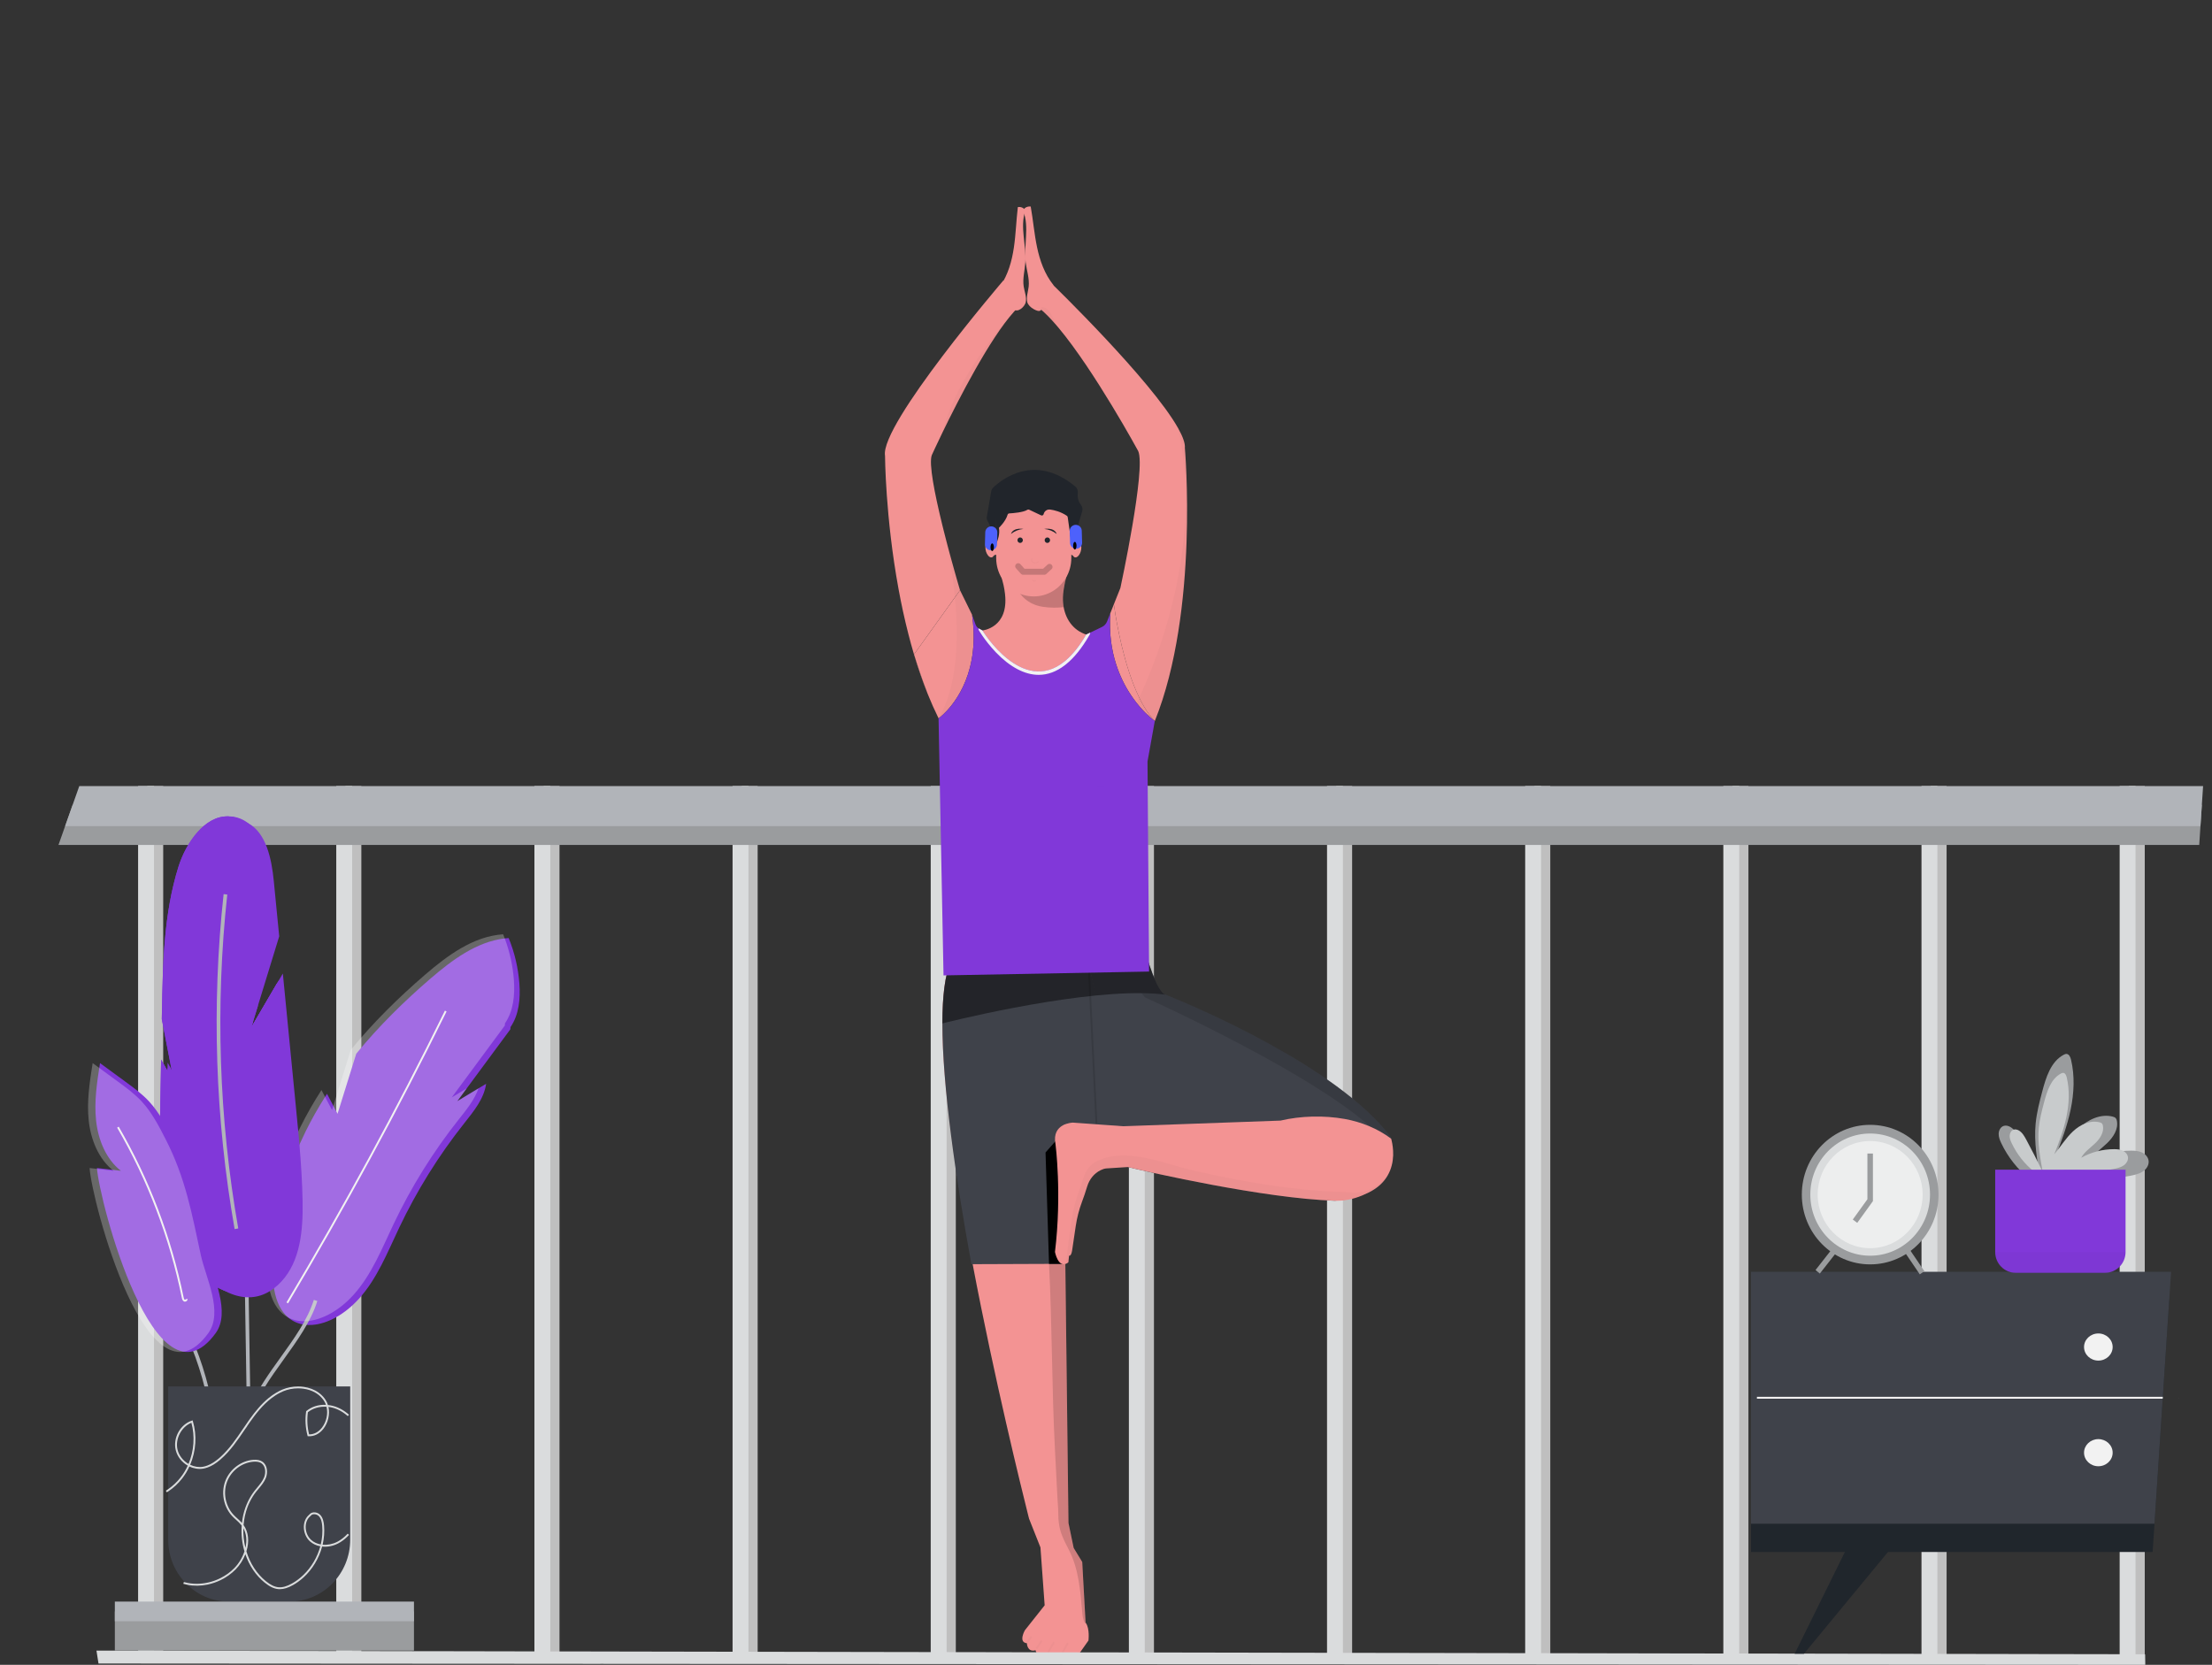 <svg width="275" height="207" viewBox="0 0 275 207" fill="none" xmlns="http://www.w3.org/2000/svg">
<rect x="0" y="0" width="275" height="207" fill="#333333" stroke="none"/>
<g clip-path="url(#clip0)">
<g opacity="0.15">
<path opacity="0.15" d="M105.461 111.118L105.426 111.128L105.399 111.137L105.414 111.005C105.43 111.042 105.447 111.081 105.461 111.118Z" fill="black"/>
</g>
<path d="M20.29 97.735H18.315V206.383H20.29V97.735Z" fill="#BFBFBF"/>
<path d="M44.924 97.735H42.949V206.383H44.924V97.735Z" fill="#BFBFBF"/>
<path d="M69.559 97.735H67.585V206.383H69.559V97.735Z" fill="#BFBFBF"/>
<path d="M94.194 97.735H92.219V206.383H94.194V97.735Z" fill="#BFBFBF"/>
<path d="M118.829 97.735H116.854V206.383H118.829V97.735Z" fill="#BFBFBF"/>
<path d="M143.463 97.735H141.489V206.383H143.463V97.735Z" fill="#BFBFBF"/>
<path d="M168.099 97.735H166.124V206.383H168.099V97.735Z" fill="#BFBFBF"/>
<path d="M192.734 97.735H190.759V206.383H192.734V97.735Z" fill="#BFBFBF"/>
<path d="M217.368 97.735H215.394V206.383H217.368V97.735Z" fill="#BFBFBF"/>
<path d="M242.005 97.735H240.03V206.383H242.005V97.735Z" fill="#BFBFBF"/>
<path d="M266.64 97.735H264.665V206.383H266.64V97.735Z" fill="#BFBFBF"/>
<path d="M19.143 97.735H17.169V206.383H19.143V97.735Z" fill="#DADCDD"/>
<path d="M43.78 97.735H41.805V206.383H43.78V97.735Z" fill="#DADCDD"/>
<path d="M68.415 97.735H66.44V206.383H68.415V97.735Z" fill="#DADCDD"/>
<path d="M93.05 97.735H91.075V206.383H93.05V97.735Z" fill="#DADCDD"/>
<path d="M117.684 97.735H115.709V206.383H117.684V97.735Z" fill="#DADCDD"/>
<path d="M142.32 97.735H140.345V206.383H142.32V97.735Z" fill="#DADCDD"/>
<path d="M166.954 97.735H164.979V206.383H166.954V97.735Z" fill="#DADCDD"/>
<path d="M191.589 97.735H189.614V206.383H191.589V97.735Z" fill="#DADCDD"/>
<path d="M216.224 97.735H214.249V206.383H216.224V97.735Z" fill="#DADCDD"/>
<path d="M240.859 97.735H238.884V206.383H240.859V97.735Z" fill="#DADCDD"/>
<path d="M265.494 97.735H263.519V206.383H265.494V97.735Z" fill="#DADCDD"/>
<path d="M273.738 100.074L273.565 102.72L273.412 105.058H7.268L8.095 102.72L9.03 100.074H273.738Z" fill="#9A9C9E"/>
<path d="M273.893 97.735L273.738 100.074L273.565 102.72H8.096L9.031 100.074L9.857 97.735H273.893Z" fill="#B1B4B9"/>
<path d="M135.619 82.426L129.654 87.873L122.139 81.266V78.388C122.139 78.388 125.434 78.08 124.944 73.84C124.924 73.664 124.898 73.485 124.867 73.295C124.839 73.131 124.807 72.964 124.771 72.79C124.766 72.771 124.762 72.75 124.757 72.729C124.7 72.466 124.628 72.184 124.544 71.893C124.501 71.731 124.449 71.565 124.398 71.394L124.903 71.375L131.8 71.124C131.8 71.124 131.8 71.124 131.802 71.124L132.759 71.091C132.759 71.091 132.718 71.201 132.661 71.394C132.66 71.406 132.656 71.418 132.653 71.429C132.62 71.532 132.584 71.653 132.548 71.796C132.452 72.157 132.34 72.636 132.259 73.176C132.252 73.209 132.247 73.242 132.244 73.275C132.239 73.306 132.235 73.338 132.23 73.368C132.216 73.468 132.203 73.57 132.191 73.671C132.182 73.749 132.175 73.825 132.168 73.903C132.125 74.358 132.136 74.841 132.208 75.317V75.324C132.216 75.377 132.227 75.434 132.235 75.488C132.524 77.068 133.502 78.577 135.499 79.027L135.619 82.426Z" fill="#F39393"/>
<path d="M123.963 66.963C123.863 66.996 123.762 66.916 123.705 66.826C123.648 66.737 123.616 66.63 123.542 66.556C123.404 66.418 123.166 66.442 123.011 66.561C122.856 66.68 122.77 66.868 122.703 67.052C122.581 67.385 122.499 67.737 122.507 68.093C122.516 68.448 122.624 68.807 122.848 69.079C122.92 69.167 123.007 69.248 123.114 69.286C123.221 69.324 123.351 69.312 123.432 69.231C123.465 69.2 123.489 69.159 123.518 69.124C123.614 69.009 123.774 68.95 123.92 68.981C123.92 68.32 123.963 67.623 123.963 66.963Z" fill="#F39393"/>
<path d="M123.544 66.971C123.404 66.331 123.154 65.384 122.794 64.808C122.688 64.636 122.655 64.427 122.689 64.227L123.226 61.098C123.257 60.918 123.343 60.753 123.472 60.628C124.417 59.716 128.597 56.247 133.691 60.499C133.915 60.685 134.023 60.975 133.994 61.267C133.952 61.665 133.977 62.267 134.37 62.754C134.554 62.981 134.628 63.282 134.544 63.563L133.562 66.873C133.457 67.227 133.141 67.47 132.78 67.477L124.369 67.637C123.977 67.642 123.63 67.366 123.544 66.971Z" fill="#21252B"/>
<path opacity="0.19" d="M132.663 71.394C132.662 71.406 132.658 71.418 132.655 71.429C132.622 71.532 132.586 71.653 132.55 71.796C132.454 72.157 132.342 72.636 132.261 73.176C132.254 73.209 132.249 73.242 132.246 73.275C132.241 73.306 132.237 73.338 132.232 73.368C132.218 73.468 132.205 73.57 132.192 73.671C132.184 73.749 132.177 73.825 132.17 73.902C132.127 74.358 132.137 74.841 132.21 75.317V75.324C132.218 75.377 132.229 75.434 132.237 75.488C131.825 75.54 131.409 75.562 130.993 75.555C130.109 75.54 129.161 75.45 128.353 75.062C127.976 74.882 127.627 74.646 127.318 74.363C127.165 74.22 127.021 74.068 126.89 73.904C126.83 73.832 126.615 73.419 126.546 73.406C127.648 73.621 128.82 73.828 129.858 73.399C130.272 73.228 130.639 72.964 131 72.697C131.562 72.278 132.118 71.843 132.663 71.394Z" fill="black"/>
<path d="M133.188 63.311V69.388C133.188 70.268 132.956 71.091 132.548 71.796C131.737 73.209 130.235 74.156 128.518 74.156C126.839 74.156 125.367 73.25 124.544 71.893C124.102 71.165 123.848 70.308 123.848 69.388V63.311H133.188Z" fill="#F39393"/>
<path d="M115.337 86.288C114.701 84.711 114.141 83.083 113.651 81.434C113.776 81.836 114.497 84.118 115.337 86.288Z" fill="#F39393"/>
<path d="M126.634 38.167C126.504 38.291 126.373 38.426 126.237 38.571C126.229 38.58 126.218 38.59 126.21 38.599V38.6C126.21 38.6 126.196 38.614 126.163 38.647C126.141 38.675 126.113 38.706 126.082 38.733C123.025 42.128 119.187 49.62 117.188 53.737C116.354 55.461 115.842 56.592 115.842 56.592C115.455 57.637 116.198 61.374 117.097 65.06V65.062H117.099V65.064C117.1 65.072 117.107 65.096 117.114 65.134C117.203 65.498 117.294 65.859 117.384 66.218C117.389 66.231 117.391 66.249 117.396 66.264C117.499 66.671 117.602 67.071 117.705 67.463C117.752 67.639 117.796 67.811 117.841 67.982C117.848 68.003 117.853 68.024 117.86 68.048C117.91 68.239 117.961 68.429 118.011 68.615C118.082 68.884 118.154 69.147 118.223 69.398C118.264 69.545 118.303 69.688 118.341 69.828C118.405 70.063 118.467 70.283 118.527 70.499C118.566 70.642 118.604 70.782 118.644 70.918C118.711 71.154 118.773 71.377 118.831 71.584C118.853 71.662 118.874 71.736 118.895 71.808C118.907 71.843 118.915 71.881 118.924 71.913C118.945 71.986 118.965 72.053 118.984 72.119C119.041 72.315 119.092 72.495 119.137 72.65C119.151 72.702 119.166 72.75 119.18 72.797C119.214 72.916 119.244 73.016 119.268 73.1C119.276 73.128 119.283 73.152 119.29 73.174C119.331 73.311 119.352 73.383 119.352 73.383C119.352 73.383 119.35 73.388 119.345 73.395L118.718 74.268L118.298 74.855C118.297 74.856 118.297 74.856 118.293 74.86L113.63 81.367C113.377 80.523 113.145 79.674 112.929 78.826C112.446 76.944 112.042 75.063 111.709 73.24C110.064 64.287 110.029 56.668 110.029 56.668C109.359 52.825 124.75 34.862 124.75 34.862L124.766 34.89L126.634 38.167Z" fill="#F39393"/>
<path d="M143.567 89.655L143.565 89.653C143.313 89.398 143.077 89.112 142.849 88.8C142.847 88.794 142.84 88.787 142.833 88.781C142.453 88.26 142.101 87.668 141.773 87.026C141.702 86.888 141.63 86.743 141.561 86.599C141.561 86.597 141.561 86.597 141.561 86.597C141.357 86.164 141.163 85.715 140.98 85.255C140.975 85.243 140.972 85.234 140.967 85.222C139.284 80.961 138.564 75.795 138.48 75.136L138.584 74.868L139.289 73.106C139.289 73.106 142.501 58.246 141.503 56.081C141.503 56.081 136.097 46.135 131.605 40.762C131.503 40.645 131.407 40.531 131.309 40.415C131.309 40.413 131.307 40.413 131.307 40.413C130.62 39.613 129.955 38.933 129.339 38.421L129.372 38.361L129.461 38.181L129.565 37.983L130.872 35.385C130.872 35.385 143.115 47.258 146.467 53.239C147.044 54.274 147.36 55.122 147.305 55.697C147.305 55.697 149.1 75.922 143.567 89.655Z" fill="#F39393"/>
<path d="M140.006 140.053L139.767 140.048L139.514 140.041L133.382 139.896L133.102 139.891L132.234 139.87L132.246 140.824L132.253 141.421L132.444 157.141V157.165L132.834 189.274V189.307L132.842 189.398L133.482 192.47L133.738 192.889L134.544 194.211L134.956 201.663L134.962 201.747C134.97 201.759 134.977 201.768 134.984 201.78C135.506 202.499 135.319 203.978 135.319 203.978L134.946 204.506L133.715 206.25C133.571 206.317 133.411 206.357 133.251 206.376C132.529 206.45 131.754 206.093 131.754 206.093C130.788 206.546 130.068 205.868 130.068 205.868C129.946 205.917 129.834 205.948 129.733 205.962C128.936 206.075 128.74 205.187 128.74 205.187C127.688 205.472 127.664 204.312 127.664 204.312C126.557 204.2 127.414 202.703 127.414 202.703L129.766 199.734L129.874 199.601L129.35 192.4L128.124 189.307L127.934 188.825C127.932 188.824 127.932 188.824 127.934 188.82C127.906 188.722 127.879 188.612 127.846 188.486C126.99 185.074 123.645 171.527 120.923 157.185C118.958 146.837 117.319 136.075 117.169 128.404C117.16 128.011 117.157 127.626 117.157 127.248C117.159 124.873 117.315 122.841 117.666 121.269C117.812 120.612 117.994 120.038 118.209 119.548C118.209 119.548 126.787 120.633 135.216 119.672C135.249 119.667 135.279 119.665 135.312 119.66L135.331 119.658L135.477 120.296L135.623 120.935L136.273 123.772L136.529 124.897L139.841 139.335L139.999 140.025L140.006 140.053Z" fill="#F39393"/>
<path d="M140.006 140.053L139.516 140.041L133.384 139.896L133.104 139.891L132.236 139.87L132.248 140.824L132.255 141.421L132.445 157.141H132.384L129.96 157.149L120.765 157.184C120.763 157.165 120.758 157.149 120.756 157.13C118.781 146.268 117.152 134.955 117.159 127.246C117.161 123.879 117.475 121.202 118.211 119.548C118.211 119.548 126.868 120.641 135.333 119.658L136.533 124.899L140.006 140.053Z" fill="#3F424A"/>
<path opacity="0.15" d="M134.984 201.777C134.962 201.803 134.934 201.825 134.908 201.849C134.632 201.433 134.578 200.907 134.537 200.404C134.315 197.761 134.092 195.034 132.877 192.689C132.194 191.373 131.775 190.519 131.629 189.303C131.589 188.982 131.569 188.639 131.569 188.253C131.569 187.596 131.5 186.935 131.467 186.279C131.362 184.246 131.256 182.214 131.151 180.18C130.752 172.502 130.814 164.826 130.415 157.148L132.442 157.141V157.161L132.832 189.27V189.303L132.841 189.395L133.48 192.467L133.736 192.886L134.542 194.207L134.955 201.659L134.96 201.744C134.97 201.756 134.977 201.765 134.984 201.777Z" fill="black"/>
<path d="M132.382 157.141L130.417 157.149L129.983 143.296L132.155 140.824L132.162 141.421L132.382 157.141Z" fill="black"/>
<path d="M173.198 143.629V143.648C173.145 145.184 172.532 147.132 170.084 148.307C169.059 148.802 167.715 149.161 165.955 149.295C156.703 149.007 141.2 145.357 140.241 145.11L140.243 145.119L140.215 145.103L140.007 143.585L139.518 140.041L139.451 139.568L139.435 139.451L139.409 139.333L136.419 124.907L135.331 119.656C136.735 119.484 138.015 119.315 139.222 119.066H139.224C140.128 118.882 140.989 118.652 141.833 118.343C142.003 118.285 142.17 118.219 142.336 118.152C142.336 118.152 142.341 118.167 142.35 118.2C142.494 118.732 143.816 123.398 144.901 123.675C144.901 123.675 145.038 123.729 145.293 123.832C148.177 124.997 166.249 132.549 172.879 141.343C172.879 141.343 172.879 141.345 172.88 141.348C172.88 141.35 172.882 141.355 172.882 141.36C172.894 141.391 172.918 141.465 172.951 141.583C172.965 141.631 172.978 141.688 172.994 141.748C173.002 141.788 173.014 141.829 173.023 141.874C173.044 141.964 173.064 142.061 173.083 142.169C173.088 142.195 173.092 142.223 173.097 142.25C173.138 142.481 173.171 142.749 173.188 143.04C173.19 143.073 173.19 143.106 173.193 143.139C173.2 143.297 173.202 143.459 173.198 143.629Z" fill="#3F424A"/>
<g opacity="0.67">
<path opacity="0.67" d="M144.901 123.679C144.066 123.569 143.15 123.508 142.172 123.489C132.566 123.312 117.157 127.246 117.157 127.246C117.159 123.879 117.473 121.2 118.207 119.546C118.207 119.546 126.864 120.64 135.329 119.656C136.216 119.546 137.053 119.441 137.852 119.311H137.854C138.322 119.237 138.775 119.156 139.219 119.066H139.221C140.126 118.882 140.987 118.654 141.83 118.345L142.347 118.204C142.495 118.734 143.815 123.401 144.901 123.679Z" fill="black"/>
</g>
<g opacity="0.35">
<path opacity="0.35" d="M173.197 143.627C170.448 136.63 142.335 124.003 142.335 124.003L141.895 123.47C142.873 123.488 144.066 123.568 144.901 123.679C144.901 123.679 144.921 123.688 144.961 123.701C144.971 123.706 144.983 123.71 144.994 123.715C145.007 123.72 145.019 123.727 145.033 123.731C145.04 123.733 145.044 123.736 145.05 123.738C146.931 124.488 166.023 132.251 172.877 141.347C172.877 141.347 173.235 142.34 173.197 143.627Z" fill="black"/>
</g>
<g opacity="0.35">
<path opacity="0.35" d="M136.199 139.746L135.216 119.663L135.445 119.651L136.429 139.734L136.199 139.746Z" fill="black"/>
</g>
<path d="M120.799 82.025V82.027C120.321 84.623 119.255 86.469 118.327 87.656V87.657C117.509 88.705 116.803 89.234 116.699 89.308L116.687 89.315C116.686 89.317 116.686 89.317 116.686 89.317C116.674 89.291 116.663 89.269 116.651 89.243C116.18 88.287 115.742 87.297 115.336 86.288C114.496 84.118 113.778 81.836 113.65 81.434C113.638 81.392 113.631 81.37 113.631 81.37L119.353 73.388L120.85 76.436C120.855 76.462 120.857 76.488 120.859 76.509C120.859 76.516 120.859 76.523 120.861 76.529C120.902 76.819 120.934 77.102 120.962 77.38V77.392C120.964 77.394 120.964 77.399 120.964 77.401C120.964 77.402 120.964 77.402 120.964 77.406C121.132 79.151 121.043 80.69 120.799 82.025Z" fill="#F39393"/>
<path d="M143.565 89.652C143.538 89.633 143.313 89.472 142.964 89.16C142.629 88.869 142.184 88.441 141.695 87.871C141.446 87.582 141.185 87.252 140.922 86.886C139.344 84.703 137.703 81.194 138.029 76.262L138.093 76.104L138.48 75.132C138.564 75.791 139.284 80.959 140.967 85.219C140.972 85.231 140.975 85.239 140.98 85.251C141.164 85.712 141.359 86.16 141.561 86.593C141.561 86.593 141.561 86.593 141.561 86.595C141.63 86.74 141.701 86.885 141.773 87.023C142.101 87.663 142.453 88.254 142.833 88.777C142.84 88.784 142.847 88.791 142.849 88.796C143.077 89.11 143.313 89.398 143.565 89.652Z" fill="#F39393"/>
<g opacity="0.15">
<path opacity="0.15" d="M118.568 117.704V117.702C118.552 117.7 118.535 117.697 118.52 117.69L118.592 116.715L141.993 116.096L142.101 116.748C142.084 116.753 142.063 116.757 142.044 116.762L141.993 116.774L118.568 117.704Z" fill="black"/>
</g>
<g opacity="0.15">
<path opacity="0.15" d="M143.567 89.653L143.566 89.652C143.354 89.553 143.151 89.379 142.962 89.162C142.149 88.251 141.137 87.73 141.137 87.73C141.137 87.73 150.315 70.472 146.463 53.239H146.465C147.044 54.274 147.359 55.122 147.304 55.695C147.306 55.697 149.1 75.922 143.567 89.653Z" fill="black"/>
</g>
<path d="M138.027 76.264C137.699 81.196 139.342 84.704 140.92 86.888C141.183 87.252 141.444 87.583 141.693 87.873C142.182 88.441 142.628 88.868 142.962 89.162C143.313 89.472 143.536 89.634 143.563 89.653L143.565 89.655L143.426 90.431L142.661 94.685L142.855 120.8L117.301 121.278C117.301 121.278 116.689 89.341 116.682 89.32C116.682 89.32 116.682 89.32 116.684 89.319L116.696 89.312C116.799 89.238 117.507 88.708 118.324 87.661V87.659C119.252 86.474 120.316 84.627 120.795 82.031V82.029C121.041 80.694 121.13 79.155 120.962 77.411C120.962 77.409 120.962 77.409 120.962 77.406C120.962 77.404 120.962 77.399 120.96 77.397V77.385C120.933 77.108 120.9 76.825 120.859 76.535C120.857 76.528 120.857 76.521 120.857 76.514C120.855 76.493 120.852 76.468 120.848 76.442L120.871 76.509L121.283 77.658C121.35 77.837 121.467 77.994 121.618 78.105C121.631 78.111 121.641 78.12 121.653 78.129C121.673 78.142 121.696 78.156 121.72 78.17L122.139 78.393C122.139 78.393 128.875 89.508 135.035 78.901L135.54 78.658L137.01 77.949C137.297 77.811 137.52 77.563 137.636 77.263L138.034 76.247L138.027 76.264Z" fill="#8138D9"/>
<path d="M135.037 78.898C134.205 80.33 133.365 81.363 132.531 82.082C132.471 82.134 132.413 82.186 132.354 82.232C127.071 86.526 122.14 78.389 122.14 78.389L121.72 78.166C121.698 78.153 121.674 78.139 121.653 78.125V78.296L121.686 78.353C121.7 78.377 121.859 78.644 122.14 79.055C122.509 79.586 123.085 80.352 123.827 81.127C125.575 82.948 127.408 83.909 129.126 83.909H129.154C130.264 83.902 131.335 83.509 132.352 82.733C132.413 82.688 132.471 82.643 132.529 82.594C133.544 81.779 134.506 80.582 135.414 79.01C135.436 78.972 135.46 78.936 135.481 78.898L135.542 78.656L135.037 78.898Z" fill="#F2F2F2"/>
<g opacity="0.15">
<path opacity="0.15" d="M121.05 79.3C121.048 79.512 121.043 79.723 121.034 79.928C121.027 80.052 121.021 80.176 121.014 80.297C121.005 80.418 120.995 80.54 120.984 80.659C120.976 80.771 120.964 80.882 120.952 80.99C120.94 81.089 120.926 81.185 120.916 81.279C120.907 81.356 120.895 81.43 120.883 81.504C120.874 81.577 120.862 81.649 120.85 81.72C120.837 81.812 120.821 81.903 120.802 81.991C120.768 82.186 120.728 82.374 120.687 82.558C120.658 82.697 120.625 82.833 120.591 82.962C120.515 83.261 120.431 83.552 120.342 83.828C120.337 83.837 120.335 83.844 120.333 83.854C120.29 83.985 120.245 84.111 120.202 84.235C120.194 84.259 120.184 84.282 120.177 84.306C120.041 84.675 119.895 85.022 119.742 85.346C119.737 85.353 119.735 85.362 119.73 85.37C119.675 85.488 119.618 85.601 119.563 85.712C119.561 85.717 119.558 85.72 119.556 85.726C119.501 85.833 119.444 85.936 119.389 86.036C119.219 86.347 119.046 86.635 118.872 86.899C118.867 86.904 118.865 86.911 118.858 86.918C118.798 87.007 118.74 87.095 118.68 87.18C118.563 87.349 118.446 87.507 118.327 87.654C118.154 87.878 117.984 88.08 117.824 88.258C117.764 88.323 117.707 88.387 117.65 88.444C117.203 88.913 116.858 89.189 116.734 89.281C116.72 89.293 116.707 89.302 116.7 89.307L116.688 89.314C119.073 85.27 119.204 79.314 118.724 74.317C118.724 74.301 118.723 74.284 118.719 74.27C118.52 72.189 118.214 70.278 117.92 68.743C117.729 67.736 117.544 66.889 117.397 66.264C117.501 66.671 117.604 67.072 117.707 67.463C117.753 67.639 117.796 67.811 117.843 67.982C117.85 68.003 117.855 68.024 117.862 68.048C117.911 68.239 117.963 68.429 118.013 68.615C118.083 68.884 118.155 69.147 118.224 69.398C118.265 69.545 118.305 69.688 118.343 69.828C118.406 70.063 118.468 70.283 118.528 70.499C118.568 70.644 118.606 70.782 118.645 70.918C118.712 71.154 118.774 71.377 118.833 71.584C118.855 71.662 118.876 71.736 118.896 71.808C118.908 71.843 118.917 71.881 118.925 71.913C118.946 71.984 118.967 72.053 118.986 72.119C119.042 72.316 119.094 72.495 119.139 72.65C119.152 72.702 119.168 72.75 119.182 72.797C119.216 72.916 119.245 73.016 119.269 73.1C119.278 73.128 119.285 73.152 119.292 73.174C119.333 73.311 119.353 73.383 119.353 73.383L120.85 76.431C120.856 76.462 120.859 76.495 120.862 76.525C120.883 76.669 120.902 76.812 120.917 76.954C120.933 77.097 120.95 77.237 120.964 77.375V77.387C120.966 77.389 120.966 77.394 120.966 77.396C120.966 77.397 120.966 77.397 120.966 77.401C120.971 77.456 120.974 77.509 120.978 77.563C120.988 77.687 120.998 77.81 121.007 77.93C121.014 78.032 121.019 78.134 121.024 78.234C121.031 78.368 121.038 78.503 121.041 78.634C121.045 78.731 121.045 78.824 121.046 78.919C121.048 79.052 121.05 79.177 121.05 79.3Z" fill="black"/>
</g>
<g opacity="0.35">
<path opacity="0.35" d="M133.387 139.582L133.382 139.898L133.104 139.891L133.387 139.582Z" fill="black"/>
</g>
<g opacity="0.6">
<path opacity="0.6" d="M145.001 123.721C144.99 123.714 144.978 123.708 144.968 123.707L144.994 123.715L145.001 123.721Z" fill="black"/>
</g>
<path d="M130.959 35.437C130.625 36.36 130.271 37.32 129.716 38.152C129.651 38.248 129.582 38.342 129.513 38.435C129.479 38.481 129.405 38.581 129.358 38.609C129.14 38.74 128.843 38.614 128.533 38.449C128.147 38.247 127.791 37.891 127.714 37.569C127.557 36.929 127.817 36.28 127.887 35.63C127.995 34.626 127.641 33.632 127.514 32.63C127.244 30.488 128.014 28.235 127.196 26.21L127.201 26.203C127.287 25.84 127.734 25.628 128.14 25.68C128.439 27.357 128.575 29.056 128.925 30.724C129.276 32.395 129.86 34.058 130.959 35.437Z" fill="#F39393"/>
<path d="M127.454 26.217C127.354 25.86 126.921 25.68 126.539 25.751C126.337 27.431 126.294 29.125 126.044 30.798C125.795 32.473 125.326 34.153 124.355 35.573C124.759 36.577 125.36 37.579 126.046 38.431C126.459 38.944 127.414 38.179 127.53 37.539C127.645 36.9 127.366 36.263 127.268 35.621C127.117 34.629 127.404 33.627 127.473 32.625C127.62 30.484 126.782 28.283 127.456 26.232L127.454 26.217Z" fill="#F39393"/>
<path d="M132.976 66.963C133.076 66.996 133.177 66.916 133.234 66.826C133.291 66.737 133.323 66.63 133.397 66.556C133.535 66.418 133.774 66.442 133.928 66.561C134.083 66.68 134.169 66.868 134.236 67.052C134.358 67.385 134.441 67.737 134.432 68.093C134.423 68.448 134.315 68.807 134.092 69.079C134.019 69.167 133.932 69.248 133.825 69.286C133.719 69.324 133.588 69.312 133.507 69.231C133.475 69.2 133.451 69.159 133.421 69.124C133.325 69.009 133.165 68.95 133.019 68.981C133.021 68.32 132.976 67.623 132.976 66.963Z" fill="#F39393"/>
<g opacity="0.15">
<path opacity="0.15" d="M134.004 68.895L133.908 68.831C134.093 68.54 134.178 68.175 134.142 67.831C134.105 67.486 133.946 67.149 133.703 66.904L133.784 66.821C134.049 67.087 134.215 67.441 134.255 67.818C134.296 68.196 134.207 68.577 134.004 68.895Z" fill="black"/>
</g>
<g opacity="0.15">
<path opacity="0.15" d="M123.236 69C123.123 68.993 123.011 68.938 122.934 68.857C122.796 68.715 122.746 68.515 122.719 68.357C122.662 68.031 122.664 67.701 122.72 67.377L122.834 67.397C122.779 67.71 122.777 68.025 122.832 68.336C122.856 68.477 122.899 68.655 123.014 68.774C123.111 68.874 123.286 68.926 123.401 68.836L123.47 68.929C123.399 68.986 123.317 69.007 123.236 69Z" fill="black"/>
</g>
<g opacity="0.15">
<path opacity="0.15" d="M128.678 70.056C128.558 70.056 128.446 70.021 128.357 69.952C128.267 69.882 128.207 69.768 128.197 69.647C128.188 69.542 128.217 69.445 128.281 69.374L128.365 69.454C128.324 69.5 128.305 69.564 128.31 69.636C128.317 69.723 128.362 69.809 128.425 69.859C128.54 69.949 128.723 69.964 128.889 69.895C128.967 69.864 129.025 69.821 129.063 69.771L129.154 69.842C129.104 69.909 129.029 69.964 128.932 70.004C128.85 70.038 128.762 70.056 128.678 70.056Z" fill="black"/>
</g>
<g opacity="0.15">
<path opacity="0.15" d="M128.626 72.291C128.571 72.291 128.514 72.291 128.458 72.274C128.391 72.253 128.336 72.21 128.31 72.155L128.413 72.105C128.425 72.131 128.453 72.152 128.489 72.162C128.53 72.174 128.576 72.174 128.626 72.174C128.649 72.174 128.671 72.174 128.686 72.167C128.698 72.162 128.705 72.153 128.705 72.15L128.82 72.153C128.819 72.205 128.784 72.253 128.729 72.276C128.695 72.291 128.657 72.291 128.626 72.291Z" fill="black"/>
</g>
<g opacity="0.15">
<path opacity="0.15" d="M137.456 97.735C137.083 97.84 136.701 97.892 136.314 97.875C136.314 97.875 136.766 97.863 137.456 97.735Z" fill="black"/>
</g>
<g opacity="0.15">
<path opacity="0.15" d="M131.309 40.413C130.62 39.615 129.957 38.935 129.341 38.423L129.372 38.362L129.463 38.181H129.477C129.516 38.181 129.559 38.183 129.601 38.186C129.747 38.198 129.888 38.23 130.018 38.297C130.204 38.395 130.347 38.559 130.469 38.731C130.739 39.106 130.926 39.534 131.112 39.958C131.177 40.11 131.246 40.26 131.309 40.413Z" fill="black"/>
</g>
<g opacity="0.15">
<path opacity="0.15" d="M117.19 53.739C118.812 46.894 125.11 39.803 126.086 38.737C123.027 42.131 119.187 49.621 117.19 53.739Z" fill="black"/>
</g>
<path d="M173.198 143.629V143.648C173.171 144.432 172.997 145.326 172.504 146.168C172.04 146.975 171.281 147.734 170.084 148.307C169.617 148.533 169.084 148.769 168.474 148.954C168.335 148.999 168.192 149.038 168.042 149.073C167.498 149.209 166.894 149.297 166.231 149.299C166.136 149.299 166.045 149.297 165.954 149.293C157.135 149.019 142.639 145.69 140.468 145.164C140.36 145.138 140.284 145.119 140.24 145.107L140.193 144.803L140.006 143.582L139.516 140.037L159.168 139.332H159.182C161.719 138.731 164.619 138.669 167.173 139.126C169.244 139.499 171.258 140.311 172.951 141.581C172.965 141.629 172.978 141.686 172.994 141.747C173.003 141.786 173.015 141.828 173.023 141.873C173.044 141.962 173.064 142.059 173.083 142.168C173.088 142.193 173.092 142.221 173.097 142.249C173.138 142.48 173.171 142.747 173.188 143.039C173.19 143.071 173.19 143.104 173.193 143.137C173.2 143.297 173.202 143.46 173.198 143.629Z" fill="#F39393"/>
<path d="M140.463 145.088L140.131 145.111L137.517 145.28C137.299 145.3 137.06 145.383 136.826 145.499C136.018 145.894 135.427 146.639 135.164 147.513C134.944 148.24 134.719 148.887 134.523 149.404C134.154 150.394 133.889 151.419 133.734 152.466L133.284 155.507C133.158 156.242 132.909 156.125 132.909 156.125L132.856 156.616L132.82 156.956C132.718 157.035 132.624 157.091 132.533 157.13H132.531V157.132C131.515 157.56 131.156 155.662 131.156 155.662C132.031 148.46 131.223 142.271 131.223 142.271C130.706 139.63 133.387 139.582 133.387 139.582L139.765 140.039L140.463 145.088Z" fill="#F39393"/>
<g opacity="0.15">
<path opacity="0.15" d="M172.504 146.168C172.04 146.975 171.281 147.734 170.084 148.307C169.617 148.533 169.084 148.769 168.474 148.954C168.393 148.962 168.311 148.981 168.228 149.012C168.166 149.033 168.104 149.054 168.042 149.073C167.468 149.245 166.831 149.299 166.231 149.299C166.136 149.299 166.045 149.297 165.954 149.294C156.853 149.049 142.619 145.7 140.469 145.164C140.364 145.138 140.288 145.119 140.24 145.107L137.517 145.278C137.299 145.297 137.062 145.381 136.828 145.495C136.02 145.89 135.427 146.635 135.166 147.51C134.944 148.234 134.719 148.883 134.525 149.402C134.156 150.391 133.891 151.417 133.738 152.462L133.288 155.504C133.162 156.238 132.911 156.121 132.911 156.121L132.858 156.613C132.858 156.613 132.535 157.127 132.533 157.127L132.844 154.377L133.294 151.336C133.451 150.291 133.714 149.264 134.082 148.276C134.276 147.757 134.501 147.11 134.723 146.384C134.986 145.509 135.577 144.764 136.385 144.369C140.082 142.561 144.817 144.738 148.462 145.564C154.413 146.911 160.55 148.005 166.65 148.197C167.601 148.229 168.654 148.386 169.584 148.157C170.113 148.027 170.612 147.788 171.064 147.479C171.602 147.117 172.073 146.658 172.504 146.168Z" fill="black"/>
</g>
<path d="M140.214 145.104C140.221 145.105 140.228 145.109 140.241 145.111L140.242 145.119L140.214 145.104Z" fill="#3F424A"/>
<g opacity="0.15">
<path opacity="0.15" d="M131.961 205.953L131.762 205.837L132.657 204.228L132.856 204.344L131.961 205.953Z" fill="black"/>
</g>
<g opacity="0.15">
<path opacity="0.15" d="M130.28 205.739L130.083 205.622L130.937 204.114L131.134 204.231L130.28 205.739Z" fill="black"/>
</g>
<g opacity="0.15">
<path opacity="0.15" d="M128.941 205.04L128.754 204.904L129.421 203.942L129.608 204.076L128.941 205.04Z" fill="black"/>
</g>
<g opacity="0.15">
<path opacity="0.15" d="M127.807 204.245L127.628 204.1L128.152 203.428L128.331 203.574L127.807 204.245Z" fill="black"/>
</g>
<path d="M123.82 67.646C123.82 67.646 123.853 67.589 123.898 67.487C124.042 67.168 124.326 66.411 124.191 65.624C124.191 65.624 125.041 64.819 125.267 63.994C125.293 63.903 125.376 63.841 125.469 63.835C125.934 63.809 127.247 63.708 127.727 63.385C127.791 63.342 127.871 63.339 127.94 63.371L129.434 64.077C129.564 64.139 129.716 64.063 129.748 63.92C129.834 63.547 130.18 63.304 130.551 63.354C131.089 63.428 131.881 63.623 132.639 64.135C132.692 64.172 132.729 64.232 132.739 64.298L133.114 66.946L133.268 66.887L133.394 63.473C133.397 63.377 133.34 63.287 133.251 63.251L129.929 61.9C129.903 61.89 129.874 61.884 129.844 61.884H125.233C125.202 61.884 125.173 61.891 125.145 61.903L123.851 62.462C123.765 62.498 123.712 62.585 123.714 62.68L123.82 67.646Z" fill="#21252B"/>
<path d="M130.21 67.506C130.395 67.506 130.545 67.353 130.545 67.165C130.545 66.976 130.395 66.823 130.21 66.823C130.024 66.823 129.874 66.976 129.874 67.165C129.874 67.353 130.024 67.506 130.21 67.506Z" fill="#21252B"/>
<path d="M126.828 67.506C127.014 67.506 127.164 67.353 127.164 67.165C127.164 66.976 127.014 66.823 126.828 66.823C126.643 66.823 126.493 66.976 126.493 67.165C126.493 67.353 126.643 67.506 126.828 67.506Z" fill="#21252B"/>
<path d="M130.933 65.89C131.132 65.993 131.306 66.169 131.366 66.39C130.923 66.033 130.379 65.817 129.817 65.767C130.177 65.716 130.598 65.716 130.933 65.89Z" fill="#21252B"/>
<path d="M126.12 65.89C125.921 65.993 125.747 66.169 125.687 66.39C126.13 66.033 126.674 65.817 127.236 65.767C126.878 65.716 126.455 65.716 126.12 65.89Z" fill="#21252B"/>
<path opacity="0.19" d="M126.586 70.403L127.198 71.089H129.829L130.479 70.485" stroke="black" stroke-width="0.75" stroke-miterlimit="10" stroke-linecap="round" stroke-linejoin="round"/>
<path d="M266.705 206.853L266.697 207H266.496L253.706 206.991L234.051 206.979L213.51 206.966H211.471L195.379 206.953L178.927 206.943L132.531 206.914H132.354L125.9 206.909L121.608 206.907L120.201 206.903L114.907 206.902H113.814L92.219 206.888L76.704 206.879H75.857L74.644 206.876V206.879H73.408L72.002 206.876L60.61 206.867H58.549L27.203 206.847H25.599L12.246 206.836L12.016 205.382L11.992 205.23L17.17 205.239H18.315L19.145 205.242L20.291 205.244L25.599 205.254L27.203 205.256L36.834 205.275H37.522L41.805 205.282L42.95 205.284L43.78 205.285L44.925 205.289L51.509 205.301H52.195L58.549 205.311L60.61 205.316L66.438 205.327L67.196 205.329H67.583L68.415 205.33H69.559L72.002 205.335L73.408 205.337L74.644 205.341L75.857 205.342L76.201 205.344H76.704L91.073 205.37L92.219 205.373H93.05L94.196 205.375L113.814 205.41H114.156L114.5 205.413L115.709 205.415H116.854L117.686 205.417L118.831 205.42L120.201 205.422L121.608 205.423L128.832 205.439L130.185 205.441H130.449L131.981 205.442H132.531L134.279 205.448L140.344 205.456L141.489 205.46L142.319 205.461L143.464 205.463L164.981 205.501L166.126 205.504L166.954 205.506L168.099 205.508L178.927 205.527H179.126L189.614 205.546L190.759 205.548H191.591L192.735 205.551L193.677 205.553L195.355 205.555H195.379L197.416 205.56L211.447 205.586H211.471L213.51 205.587L214.249 205.591L215.394 205.592H216.226L217.37 205.594L223.126 205.605L224.285 205.606H224.286L238.886 205.632L240.03 205.634L240.86 205.637L242.007 205.639L249.277 205.651L250.881 205.656L253.706 205.66H253.765L263.52 205.677L264.665 205.679L265.495 205.682L266.585 205.684H266.683L266.705 206.853Z" fill="#DADCDD"/>
<path d="M229.477 192.733L223.114 205.627H224.269L234.91 192.733H229.477Z" fill="#20262C"/>
<path d="M269.684 161.637L269.062 171.042L268.974 172.391L268.888 173.676L268.873 173.911L267.943 188.056L267.852 189.46L267.711 191.563L267.62 192.967H217.685V161.637H269.684Z" fill="#20262C"/>
<path d="M269.914 158.131L269.775 160.235L269.684 161.638L269.062 171.042L268.974 172.391L268.888 173.676L268.873 173.911L267.943 188.056L267.852 189.46H217.685V158.131H269.914Z" fill="#3F424A"/>
<path d="M268.888 173.676L268.873 173.911H218.424V173.676H268.888Z" fill="#F2F2F2"/>
<path d="M270.922 173.827V173.912H270.915L270.922 173.827Z" fill="#F2F2F2"/>
<path d="M260.87 169.171C261.853 169.171 262.649 168.415 262.649 167.484C262.649 166.552 261.853 165.797 260.87 165.797C259.889 165.797 259.091 166.552 259.091 167.484C259.091 168.415 259.889 169.171 260.87 169.171Z" fill="#F2F2F2"/>
<path d="M260.87 182.308C261.853 182.308 262.649 181.553 262.649 180.621C262.649 179.69 261.853 178.934 260.87 178.934C259.889 178.934 259.091 179.69 259.091 180.621C259.091 181.553 259.889 182.308 260.87 182.308Z" fill="#F2F2F2"/>
<path d="M248.808 142.15C248.631 141.778 248.468 141.381 248.478 140.967C248.488 140.553 248.713 140.118 249.1 139.991C249.37 139.903 249.669 139.977 249.918 140.117C250.458 140.422 250.786 141 251.085 141.552C251.989 143.225 252.856 144.919 253.681 146.634C253.266 144.339 252.85 142.009 253.076 139.687C253.206 138.343 253.55 137.031 253.892 135.726C254.356 133.957 254.968 131.992 256.559 131.147C256.673 131.086 256.795 131.033 256.92 131.041C257.237 131.064 257.396 131.436 257.472 131.75C257.955 133.775 257.852 135.913 257.429 137.952C257.006 139.991 256.274 141.949 255.502 143.879C256.504 142.685 257.324 141.324 258.459 140.261C259.593 139.199 261.171 138.448 262.663 138.838C262.8 138.875 262.941 138.923 263.036 139.03C263.113 139.12 263.151 139.237 263.173 139.354C263.385 140.401 262.711 141.422 261.944 142.15C261.178 142.878 260.263 143.491 259.748 144.42C261.334 143.534 263.142 143.063 264.95 143.066C265.408 143.068 265.877 143.101 266.293 143.294C266.709 143.487 267.064 143.868 267.121 144.332C267.176 144.795 266.922 145.254 266.564 145.543C266.207 145.833 265.76 145.98 265.316 146.089C262.711 146.732 259.98 146.275 257.3 146.373C257.14 146.378 256.977 146.389 256.831 146.452C256.573 146.568 256.419 146.832 256.252 147.063C255.814 147.674 254.966 148.324 254.177 148.05C253.548 147.831 252.835 147.013 252.314 146.592C250.841 145.404 249.629 143.875 248.808 142.15Z" fill="#9A9C9E"/>
<path d="M250.106 142.159C249.966 141.866 249.837 141.552 249.844 141.226C249.851 140.9 250.03 140.556 250.334 140.456C250.547 140.386 250.783 140.444 250.979 140.555C251.405 140.796 251.664 141.252 251.9 141.686C252.613 143.006 253.296 144.343 253.947 145.695C253.62 143.886 253.292 142.047 253.471 140.215C253.574 139.154 253.846 138.119 254.115 137.091C254.481 135.695 254.964 134.145 256.219 133.479C256.308 133.432 256.405 133.389 256.504 133.396C256.754 133.413 256.879 133.708 256.939 133.957C257.321 135.554 257.238 137.239 256.905 138.849C256.571 140.458 255.994 142.002 255.386 143.523C256.176 142.582 256.822 141.509 257.718 140.67C258.613 139.832 259.858 139.24 261.035 139.547C261.143 139.575 261.255 139.615 261.329 139.699C261.391 139.77 261.42 139.863 261.437 139.954C261.604 140.781 261.073 141.586 260.468 142.161C259.863 142.735 259.143 143.218 258.735 143.951C259.987 143.251 261.413 142.88 262.84 142.884C263.201 142.884 263.57 142.911 263.899 143.063C264.227 143.215 264.509 143.517 264.552 143.882C264.596 144.246 264.395 144.609 264.112 144.838C263.83 145.066 263.477 145.181 263.127 145.269C261.071 145.776 258.918 145.416 256.803 145.493C256.678 145.499 256.549 145.506 256.432 145.557C256.229 145.649 256.107 145.856 255.975 146.039C255.63 146.52 254.961 147.034 254.339 146.817C253.842 146.644 253.28 145.999 252.869 145.666C251.707 144.726 250.752 143.52 250.106 142.159Z" fill="#C8CBCC"/>
<path d="M264.253 145.431V155.679C264.247 157.101 263.118 158.251 261.724 158.251H250.573C249.181 158.251 248.052 157.101 248.047 155.679V145.431H264.253Z" fill="#8138D9"/>
<g opacity="0.15">
<path opacity="0.15" d="M264.253 155.678C264.247 157.099 263.118 158.25 261.724 158.25H250.573C249.181 158.25 248.052 157.099 248.047 155.678H264.253Z" fill="black"/>
</g>
<path d="M238.674 158.45L235.445 153.689H229.896L226.246 158.35L225.71 157.912L229.566 152.987H235.804L239.238 158.051L238.674 158.45Z" fill="#9A9C9E"/>
<path d="M232.502 157.208C237.196 157.208 241 153.324 241 148.533C241 143.742 237.196 139.858 232.502 139.858C227.81 139.858 224.005 143.742 224.005 148.533C224.005 153.324 227.81 157.208 232.502 157.208Z" fill="#9A9C9E"/>
<path d="M232.502 156.13C236.612 156.13 239.943 152.728 239.943 148.533C239.943 144.337 236.612 140.936 232.502 140.936C228.393 140.936 225.062 144.337 225.062 148.533C225.062 152.728 228.393 156.13 232.502 156.13Z" fill="#DADCDD"/>
<g opacity="0.71">
<path opacity="0.71" d="M232.502 155.195C236.106 155.195 239.027 152.212 239.027 148.533C239.027 144.854 236.106 141.871 232.502 141.871C228.9 141.871 225.978 144.854 225.978 148.533C225.978 152.212 228.9 155.195 232.502 155.195Z" fill="white"/>
</g>
<path d="M230.895 152.048L230.342 151.632L232.16 149.111V143.425H232.846V149.342L230.895 152.048Z" fill="#9A9C9E"/>
<path d="M123.239 66.197L123.198 67.675" stroke="#4D61FC" stroke-width="1.5" stroke-miterlimit="10" stroke-linecap="round" stroke-linejoin="round"/>
<path d="M123.353 68.514C123.47 68.514 123.565 68.301 123.565 68.039C123.565 67.777 123.47 67.565 123.353 67.565C123.236 67.565 123.142 67.777 123.142 68.039C123.142 68.301 123.236 68.514 123.353 68.514Z" fill="black"/>
<path d="M133.737 66.007L133.78 67.486" stroke="#4D61FC" stroke-width="1.5" stroke-miterlimit="10" stroke-linecap="round" stroke-linejoin="round"/>
<path d="M133.624 68.324C133.741 68.324 133.835 68.112 133.835 67.85C133.835 67.588 133.741 67.375 133.624 67.375C133.507 67.375 133.413 67.588 133.413 67.85C133.413 68.112 133.507 68.324 133.624 68.324Z" fill="black"/>
<path d="M51.465 200.357H14.278V205.23H51.465V200.357Z" fill="#9A9C9E"/>
<path d="M63.468 127.702C63.467 127.795 63.46 127.888 63.45 127.978L58.027 135.321L56.855 136.912L59.495 135.319L60.438 134.752C60.177 136.615 58.879 138.193 57.702 139.679C54.539 143.67 51.824 148.033 49.627 152.651C48.168 155.716 46.898 158.959 44.638 161.467C42.888 163.409 40.731 164.605 38.811 164.734C38.495 164.755 38.184 164.748 37.881 164.708C37.122 164.612 36.42 164.32 35.824 163.811C34.992 163.101 34.37 161.959 34.088 160.33C34.08 160.282 34.069 160.23 34.062 160.18V160.173C34.048 160.087 34.035 159.997 34.023 159.909C34 159.739 33.98 159.568 33.963 159.397C33.392 154.096 34.7 148.383 36.764 143.399C36.879 143.118 36.996 142.842 37.117 142.566C37.153 142.485 37.187 142.404 37.225 142.323C37.252 142.259 37.282 142.194 37.309 142.131C37.536 141.626 37.77 141.131 38.01 140.646C38.736 139.178 39.54 137.753 40.413 136.379C40.49 136.253 40.573 136.127 40.654 135.999L41.441 137.491L41.965 138.483L44.292 131.012C47.061 127.623 50.203 124.526 53.51 121.68C56.217 119.353 59.261 117.086 62.752 116.679C62.911 116.66 63.075 116.646 63.236 116.634C63.975 118.432 64.427 120.357 64.572 122.303C64.709 124.174 64.527 126.168 63.468 127.702Z" fill="#8138D9"/>
<path d="M26.282 176.745C25.766 173.107 24.756 169.564 23.281 166.211L23.699 166.019C25.191 169.412 26.213 172.999 26.734 176.678L26.282 176.745Z" fill="#B1B4B9"/>
<path d="M30.723 177.53L30.421 158.811L30.878 158.804L31.137 174.862C32.031 172.742 33.483 170.72 34.896 168.755C36.543 166.464 38.246 164.096 39.016 161.621L39.453 161.762C38.66 164.31 36.935 166.709 35.266 169.031C33.619 171.322 31.916 173.69 31.146 176.166L30.723 177.53Z" fill="#B1B4B9"/>
<path d="M43.539 172.384V191.434C43.539 195.689 40.159 199.137 35.994 199.137H28.456C26.336 199.137 24.423 198.247 23.054 196.81C21.728 195.423 20.91 193.526 20.91 191.434V172.384H43.539Z" fill="#3F424A"/>
<g opacity="0.51">
<path opacity="0.51" d="M62.781 127.234C62.779 127.328 62.773 127.421 62.762 127.51L56.166 136.444L58.025 135.321L56.853 136.912L59.493 135.32C58.998 136.746 57.965 138.009 57.013 139.209C53.851 143.201 51.135 147.564 48.938 152.181C47.479 155.247 46.209 158.49 43.949 160.998C42.199 162.94 40.044 164.136 38.126 164.265H38.124C37.297 164.322 36.512 164.179 35.824 163.81C34.785 163.259 33.965 162.197 33.545 160.536C33.49 160.32 33.442 160.096 33.401 159.859C33.392 159.808 33.382 159.754 33.375 159.702C33.361 159.616 33.348 159.526 33.336 159.438C32.583 153.701 34.099 147.426 36.429 142.097C36.493 141.952 36.558 141.807 36.622 141.662C36.771 141.333 36.923 141.005 37.077 140.683C37.158 140.512 37.241 140.343 37.323 140.177C38.115 138.573 39.002 137.026 39.967 135.532L40.413 136.379L41.28 138.016L41.443 137.491L43.607 130.545C46.376 127.155 49.518 124.059 52.825 121.212C55.655 118.779 58.857 116.41 62.551 116.167C62.621 116.338 62.688 116.508 62.752 116.679C63.372 118.328 63.756 120.074 63.886 121.835C64.024 123.707 63.84 125.701 62.781 127.234Z" fill="white"/>
</g>
<path d="M34.394 158.968C34.252 159.119 34.111 159.263 33.966 159.395C33.781 159.566 33.593 159.72 33.402 159.861C32.595 160.461 31.756 160.784 30.914 160.882C30.838 160.894 30.761 160.901 30.685 160.906C30.61 160.913 30.534 160.915 30.456 160.919C30.369 160.92 30.283 160.92 30.195 160.919C29.116 160.893 28.042 160.525 27.026 159.934C26.959 159.896 26.895 159.859 26.832 159.82C26.509 159.625 26.196 159.406 25.886 159.169H25.885C23.506 157.336 21.581 154.405 20.875 152.038C19.963 149 20.013 145.763 20.068 142.587L20.103 140.7V140.695C20.103 140.695 20.103 140.695 20.103 140.693C20.111 140.167 20.122 139.639 20.13 139.113C20.173 136.789 20.215 134.462 20.256 132.139L20.601 132.756L20.823 133.151C20.825 133.02 20.828 132.887 20.83 132.756L21.538 134.019L21.887 134.642L21.694 133.643L20.352 126.72C20.359 126.437 20.364 126.156 20.367 125.873C20.477 119.776 20.601 113.574 22.425 107.768C23.346 104.84 25.582 101.611 28.337 101.511H28.373C28.758 101.499 29.157 101.551 29.563 101.675C30.051 101.822 30.477 102.055 30.85 102.353C32.643 103.769 33.22 106.686 33.463 109.163C33.688 111.454 33.911 113.748 34.136 116.039L30.905 126.565L30.652 127.388L31.637 125.706L32.118 124.883L31.486 126.943L31.232 127.767L34.504 122.17L34.702 121.835C35.204 126.948 35.706 132.063 36.204 137.176C36.35 138.669 36.498 140.167 36.629 141.662C36.678 142.24 36.725 142.818 36.771 143.398V143.399C36.91 145.268 37.012 147.137 37.046 149.013C37.101 152.544 36.778 156.411 34.394 158.968Z" fill="#8138D9"/>
<path d="M34.164 158.967C34.09 159.045 34.019 159.119 33.945 159.195C33.875 159.262 33.806 159.331 33.734 159.397C33.615 159.507 33.495 159.609 33.375 159.706C33.306 159.759 33.239 159.811 33.17 159.863C32.435 160.409 31.675 160.725 30.908 160.851C30.757 160.879 30.604 160.896 30.453 160.908C30.365 160.915 30.279 160.92 30.192 160.92C29.401 160.936 28.609 160.766 27.84 160.453C27.579 160.347 27.318 160.227 27.064 160.089C26.907 160.004 26.753 159.916 26.599 159.821C26.378 159.688 26.16 159.543 25.946 159.387C25.848 159.319 25.749 159.247 25.652 159.171C23.274 157.341 21.347 154.406 20.639 152.04C19.728 149.002 19.778 145.764 19.833 142.588L19.867 140.701V140.7C19.867 140.698 19.867 140.698 19.867 140.694C19.869 140.556 19.872 140.42 19.874 140.282C19.874 140.28 19.874 140.28 19.874 140.28C19.883 139.773 19.893 139.266 19.901 138.759C19.945 136.422 19.986 134.081 20.027 131.742L20.249 132.138L20.594 132.756L20.816 133.151L21.649 134.64L21.531 134.017L21.457 133.641L21.335 133.016L20.115 126.717C20.122 126.434 20.127 126.153 20.13 125.87C20.24 119.772 20.364 113.571 22.188 107.764C23.133 104.756 25.469 101.428 28.33 101.508H28.366C28.681 101.52 28.999 101.573 29.325 101.671C29.657 101.772 29.961 101.913 30.24 102.087C30.37 102.165 30.494 102.253 30.613 102.349C32.405 103.766 32.983 106.683 33.225 109.16C33.45 111.451 33.674 113.745 33.899 116.036L30.415 127.384L30.896 126.562L31.881 124.88L31.629 125.702L30.994 127.764L31.477 126.939L31.223 127.764L34.495 122.166C34.987 127.167 35.479 132.171 35.965 137.172C36.111 138.666 36.259 140.163 36.389 141.659C36.403 141.804 36.415 141.948 36.426 142.093C36.462 142.526 36.496 142.959 36.53 143.394V143.396C36.542 143.554 36.553 143.717 36.565 143.875C36.687 145.585 36.773 147.296 36.805 149.011C36.871 152.543 36.548 156.411 34.164 158.967Z" fill="#8138D9"/>
<path d="M34.164 158.967C34.09 159.045 34.019 159.119 33.945 159.195C33.875 159.262 33.806 159.331 33.734 159.397C33.615 159.507 33.495 159.609 33.375 159.706C33.306 159.759 33.239 159.811 33.17 159.863C32.435 160.409 31.675 160.725 30.908 160.851C30.757 160.879 30.604 160.896 30.453 160.908C30.365 160.915 30.279 160.92 30.192 160.92C29.401 160.936 28.609 160.766 27.84 160.453C27.579 160.347 27.318 160.227 27.064 160.089C26.907 160.004 26.753 159.916 26.599 159.821C26.378 159.688 26.16 159.543 25.946 159.387C25.848 159.319 25.749 159.247 25.652 159.171C23.274 157.341 21.347 154.406 20.639 152.04C19.728 149.002 19.778 145.764 19.833 142.588L19.867 140.701V140.7C19.867 140.698 19.867 140.698 19.867 140.694C19.869 140.556 19.872 140.42 19.874 140.282C19.874 140.28 19.874 140.28 19.874 140.28C19.883 139.773 19.893 139.266 19.901 138.759C19.945 136.422 19.986 134.081 20.027 131.742L20.249 132.138L20.594 132.756L20.816 133.151L21.649 134.64L21.531 134.017L21.457 133.641L21.335 133.016L20.115 126.717C20.122 126.434 20.127 126.153 20.13 125.87C20.24 119.772 20.364 113.571 22.188 107.764C23.133 104.756 25.469 101.428 28.33 101.508H28.366C28.681 101.52 28.999 101.573 29.325 101.671C29.657 101.772 29.961 101.913 30.24 102.087C30.37 102.165 30.494 102.253 30.613 102.349C32.405 103.766 32.983 106.683 33.225 109.16C33.45 111.451 33.674 113.745 33.899 116.036L30.415 127.384L30.896 126.562L31.881 124.88L31.629 125.702L30.994 127.764L31.477 126.939L31.223 127.764L34.495 122.166C34.987 127.167 35.479 132.171 35.965 137.172C36.111 138.666 36.259 140.163 36.389 141.659C36.403 141.804 36.415 141.948 36.426 142.093C36.462 142.526 36.496 142.959 36.53 143.394V143.396C36.542 143.554 36.553 143.717 36.565 143.875C36.687 145.585 36.773 147.296 36.805 149.011C36.871 152.543 36.548 156.411 34.164 158.967Z" fill="#8138D9"/>
<path d="M34.974 159.349C34.678 159.669 34.374 159.945 34.064 160.178C34.037 160.202 34.009 160.22 33.982 160.242C33.837 160.349 33.691 160.447 33.547 160.537C32.801 160.996 32.033 161.234 31.265 161.287C31.149 161.296 31.036 161.301 30.921 161.301C30.843 161.301 30.768 161.3 30.692 161.296C30.615 161.294 30.539 161.289 30.46 161.282C29.572 161.208 28.69 160.91 27.843 160.449C27.567 160.302 27.298 160.139 27.031 159.957C26.962 159.911 26.895 159.864 26.83 159.818C26.706 159.733 26.584 159.642 26.464 159.549C26.253 159.387 26.046 159.217 25.845 159.042C23.754 157.206 22.097 154.575 21.451 152.418C20.54 149.38 20.589 146.142 20.644 142.966L20.665 141.793V141.792L20.679 141.081V141.079C20.686 140.751 20.691 140.429 20.698 140.101V140.099C20.739 137.783 20.78 135.468 20.821 133.151C20.823 133.02 20.827 132.887 20.828 132.756C20.834 132.546 20.835 132.333 20.84 132.123L21.342 133.018L21.693 133.643L22.465 135.023L20.93 127.101C20.937 126.819 20.942 126.537 20.945 126.254C21.055 120.157 21.179 113.955 23.003 108.149C24.056 104.795 26.837 101.05 30.14 102.056C30.177 102.068 30.211 102.08 30.245 102.091C30.459 102.161 30.66 102.248 30.847 102.353C33.1 103.559 33.772 106.817 34.039 109.544C34.264 111.835 34.487 114.129 34.712 116.42L32.115 124.885L31.483 126.944L31.229 127.769L34.501 122.171L34.699 121.837L35.163 121.041C35.702 126.548 36.242 132.052 36.78 137.558C36.883 138.599 36.985 139.642 37.081 140.684C37.124 141.138 37.165 141.591 37.205 142.045C37.211 142.138 37.22 142.23 37.227 142.323C37.426 144.677 37.579 147.034 37.62 149.395C37.681 152.925 37.358 156.79 34.974 159.349Z" fill="#8138D9"/>
<path d="M12.053 145.226C13.043 145.342 14.034 145.457 15.024 145.573C13.166 144.11 12.201 141.709 11.945 139.327C11.689 136.946 12.062 134.547 12.433 132.182C13.478 132.948 14.523 133.712 15.57 134.478C16.617 135.244 17.671 136.016 18.552 136.972C19.798 138.323 20.658 139.991 21.502 141.635C23.973 146.454 24.76 150.846 25.886 156.063C26.481 158.816 28.724 163.133 26.806 165.767C19.315 176.047 12.313 149.277 12.053 145.226Z" fill="#8138D9"/>
<g opacity="0.51">
<path opacity="0.51" d="M11.138 145.226C12.128 145.342 13.118 145.457 14.108 145.573C12.25 144.11 11.286 141.709 11.03 139.327C10.773 136.946 11.146 134.547 11.518 132.182C12.563 132.948 13.608 133.712 14.654 134.478C15.701 135.244 16.755 136.016 17.636 136.972C18.883 138.323 19.742 139.991 20.586 141.635C23.057 146.454 23.845 150.846 24.97 156.063C25.565 158.816 27.808 163.133 25.89 165.767C18.4 176.047 11.397 149.277 11.138 145.226Z" fill="white"/>
</g>
<path d="M43.229 190.685C43.21 190.704 43.194 190.723 43.174 190.742C42.818 191.121 42.435 191.422 42.029 191.648C41.986 191.672 41.945 191.694 41.9 191.715C41.34 191.998 40.707 192.118 40.108 192.063C40.293 191.268 40.353 190.469 40.286 189.681C40.247 189.251 40.156 188.706 39.796 188.341C39.59 188.13 39.281 188.018 38.989 188.042C38.76 188.063 38.568 188.163 38.444 188.332C38.024 188.674 37.789 189.2 37.775 189.817C37.76 190.523 38.057 191.23 38.549 191.66C38.898 191.967 39.334 192.172 39.824 192.26C39.454 193.617 38.717 194.858 37.746 195.801C37.528 196.014 37.299 196.21 37.059 196.388C36.82 196.571 36.57 196.735 36.312 196.879C35.673 197.242 35.121 197.397 34.626 197.352C34.128 197.307 33.623 197.062 33.037 196.584C31.921 195.672 31.089 194.395 30.632 192.89C31.019 191.648 30.893 190.488 30.28 189.615C30.342 188.837 30.507 188.094 30.764 187.401C30.855 187.159 30.957 186.926 31.072 186.699C31.287 186.266 31.541 185.858 31.837 185.486C31.938 185.356 32.045 185.231 32.151 185.105C32.49 184.697 32.841 184.28 33.047 183.775C33.313 183.116 33.258 182.181 32.633 181.748C32.346 181.546 31.964 181.47 31.464 181.51C29.943 181.639 28.552 182.702 28.006 184.159C27.703 184.97 27.674 185.869 27.889 186.7C27.949 186.942 28.032 187.178 28.135 187.402C28.314 187.799 28.554 188.17 28.851 188.487C29.01 188.66 29.183 188.817 29.353 188.969C29.587 189.181 29.807 189.383 29.994 189.619C30.013 189.643 30.029 189.664 30.044 189.684C29.969 190.751 30.087 191.856 30.393 192.888C30.14 193.659 29.695 194.395 29.133 194.972C28.637 195.477 28.054 195.893 27.427 196.207C26.916 196.465 26.375 196.659 25.823 196.774C24.874 196.983 23.893 196.978 22.98 196.735C22.937 196.722 22.896 196.71 22.855 196.7L22.793 196.924C22.956 196.971 23.118 197.014 23.284 197.043C24.109 197.207 24.977 197.193 25.821 197.016C26.371 196.898 26.911 196.716 27.425 196.465C28.114 196.134 28.75 195.687 29.293 195.135C29.809 194.609 30.232 193.947 30.505 193.248C30.993 194.675 31.813 195.886 32.894 196.767C33.516 197.275 34.059 197.537 34.604 197.585C34.666 197.59 34.728 197.592 34.79 197.592C35.281 197.592 35.818 197.426 36.421 197.085C36.639 196.964 36.852 196.828 37.057 196.681C37.296 196.509 37.526 196.321 37.744 196.12C38.832 195.122 39.654 193.773 40.047 192.293C40.7 192.363 41.39 192.234 41.998 191.925C42.007 191.92 42.017 191.917 42.026 191.911C42.43 191.703 42.813 191.423 43.17 191.071C43.246 190.999 43.32 190.925 43.392 190.845L43.229 190.685ZM29.505 188.796C29.34 188.646 29.169 188.492 29.02 188.329C28.764 188.053 28.552 187.739 28.391 187.402C28.281 187.178 28.191 186.942 28.128 186.7C27.908 185.898 27.928 185.029 28.222 184.242C28.74 182.867 30.049 181.865 31.486 181.743C31.567 181.736 31.639 181.734 31.713 181.734C32.048 181.734 32.308 181.801 32.507 181.939C33.031 182.303 33.068 183.11 32.837 183.687C32.645 184.156 32.308 184.561 31.981 184.955C31.873 185.084 31.766 185.212 31.663 185.343C31.335 185.762 31.055 186.215 30.821 186.702C30.713 186.928 30.615 187.163 30.527 187.404C30.302 188.018 30.151 188.674 30.079 189.357C29.896 189.151 29.699 188.97 29.505 188.796ZM30.512 192.455C30.317 191.66 30.23 190.83 30.257 190.014C30.634 190.699 30.723 191.546 30.512 192.455ZM39.881 192.03C39.425 191.951 39.018 191.761 38.696 191.478C38.255 191.092 37.988 190.457 38.002 189.819C38.014 189.267 38.224 188.801 38.595 188.503L38.617 188.479C38.726 188.327 38.887 188.282 39.004 188.273C39.025 188.272 39.044 188.272 39.064 188.272C39.272 188.272 39.49 188.36 39.631 188.503C39.941 188.819 40.022 189.31 40.056 189.7C40.123 190.469 40.065 191.252 39.881 192.03Z" fill="#DADCDD"/>
<path d="M43.174 175.722C42.811 175.431 42.428 175.194 42.029 175.024C42.017 175.017 42.007 175.012 41.995 175.008C41.608 174.843 41.195 174.737 40.769 174.693C40.699 174.463 40.602 174.253 40.48 174.066C40.432 173.992 40.382 173.92 40.329 173.849C40.121 173.575 39.875 173.342 39.604 173.147C39.064 172.761 38.414 172.529 37.746 172.438C37.517 172.405 37.289 172.391 37.058 172.391C36.381 172.391 35.702 172.524 35.111 172.774C34.855 172.881 34.607 173.005 34.368 173.147C34.016 173.352 33.681 173.589 33.368 173.849C32.468 174.592 31.72 175.519 31.069 176.421C31.067 176.421 31.067 176.423 31.067 176.423C31.067 176.423 31.067 176.424 31.065 176.424L31.063 176.426C30.983 176.54 30.904 176.657 30.823 176.769C30.787 176.821 30.749 176.873 30.715 176.926C30.715 176.928 30.713 176.928 30.713 176.932C30.546 177.168 30.384 177.406 30.223 177.644C29.388 178.874 28.526 180.144 27.427 181.139C27.349 181.211 27.268 181.282 27.186 181.349C26.712 181.749 26.261 182.032 25.823 182.203C25.623 182.283 25.429 182.339 25.235 182.372C24.718 182.46 24.154 182.372 23.642 182.124C24.372 180.418 24.496 178.453 23.98 176.718L23.946 176.604L23.836 176.642C22.396 177.123 21.485 178.8 21.847 180.3C22.038 181.091 22.593 181.806 23.343 182.232C23.102 182.757 22.805 183.25 22.454 183.695C22.019 184.254 21.498 184.742 20.909 185.156C20.814 185.224 20.718 185.287 20.62 185.351L20.742 185.55C20.799 185.515 20.854 185.477 20.909 185.438C21.572 184.996 22.153 184.458 22.633 183.84C22.992 183.381 23.3 182.878 23.547 182.339C24.101 182.603 24.711 182.697 25.275 182.602C25.459 182.569 25.639 182.521 25.825 182.452C26.313 182.276 26.809 181.972 27.332 181.532C27.365 181.505 27.396 181.475 27.428 181.448C28.625 180.414 29.534 179.074 30.412 177.777C30.515 177.627 30.616 177.492 30.721 177.342C30.721 177.34 30.723 177.34 30.723 177.337V177.321C30.764 177.263 30.804 177.208 30.84 177.151C30.842 177.151 30.842 177.149 30.842 177.149C30.842 177.147 30.843 177.147 30.843 177.144C30.845 177.144 30.845 177.142 30.845 177.142C30.898 177.063 30.953 176.983 31.008 176.906C31.758 175.833 32.643 174.689 33.748 173.847C34.097 173.578 34.465 173.342 34.862 173.145C34.972 173.088 35.087 173.038 35.2 172.988C35.766 172.75 36.414 172.621 37.06 172.621C37.292 172.621 37.521 172.635 37.748 172.669C38.253 172.74 38.741 172.895 39.174 173.143C39.497 173.326 39.788 173.557 40.033 173.846C40.128 173.952 40.212 174.068 40.29 174.189C40.384 174.335 40.462 174.498 40.523 174.67C39.6 174.63 38.746 174.9 38.098 175.434L38.064 175.462L38.057 175.508C37.913 176.493 37.973 177.523 38.229 178.489L38.249 178.57L38.334 178.575C39.044 178.617 39.703 178.291 40.199 177.66C40.791 176.902 41.034 175.85 40.834 174.931C41.207 174.977 41.567 175.074 41.907 175.219C41.948 175.238 41.989 175.253 42.031 175.276C42.429 175.458 42.815 175.709 43.175 176.019C43.198 176.038 43.218 176.057 43.239 176.076L43.389 175.898C43.316 175.84 43.246 175.779 43.174 175.722ZM23.437 182.017C22.75 181.622 22.244 180.966 22.071 180.245C21.75 178.922 22.552 177.392 23.795 176.904C24.252 178.551 24.125 180.402 23.437 182.017ZM40.018 177.518C39.592 178.063 39.025 178.353 38.426 178.348C38.201 177.453 38.15 176.504 38.275 175.591C38.894 175.093 39.714 174.855 40.592 174.912C40.807 175.779 40.584 176.794 40.018 177.518Z" fill="#DADCDD"/>
<path d="M35.812 162.053L35.616 161.933C42.634 150.17 49.261 137.965 55.313 125.658L55.518 125.763C49.463 138.076 42.833 150.285 35.812 162.053Z" fill="#F2F2F2"/>
<path d="M29.169 152.821C26.754 139.07 26.294 125.058 27.799 111.171L28.255 111.223C26.754 125.064 27.213 139.032 29.62 152.739L29.169 152.821Z" fill="#B1B4B9"/>
<path d="M22.992 161.843C22.944 161.843 22.894 161.831 22.849 161.805C22.674 161.702 22.629 161.483 22.602 161.353C21.073 153.886 18.368 146.77 14.563 140.206L14.761 140.087C18.58 146.673 21.294 153.813 22.827 161.305C22.852 161.429 22.883 161.555 22.964 161.603C22.98 161.612 23.005 161.612 23.031 161.602C23.059 161.591 23.072 161.574 23.074 161.569L23.282 161.476C23.325 161.572 23.301 161.679 23.218 161.755C23.16 161.807 23.078 161.843 22.992 161.843Z" fill="#F2F2F2"/>
<path d="M51.465 199.136H14.278V201.58H51.465V199.136Z" fill="#B1B4B9"/>
</g>
<defs>
<clipPath id="clip0">
<rect width="275" height="207" fill="white"/>
</clipPath>
</defs>
</svg>
